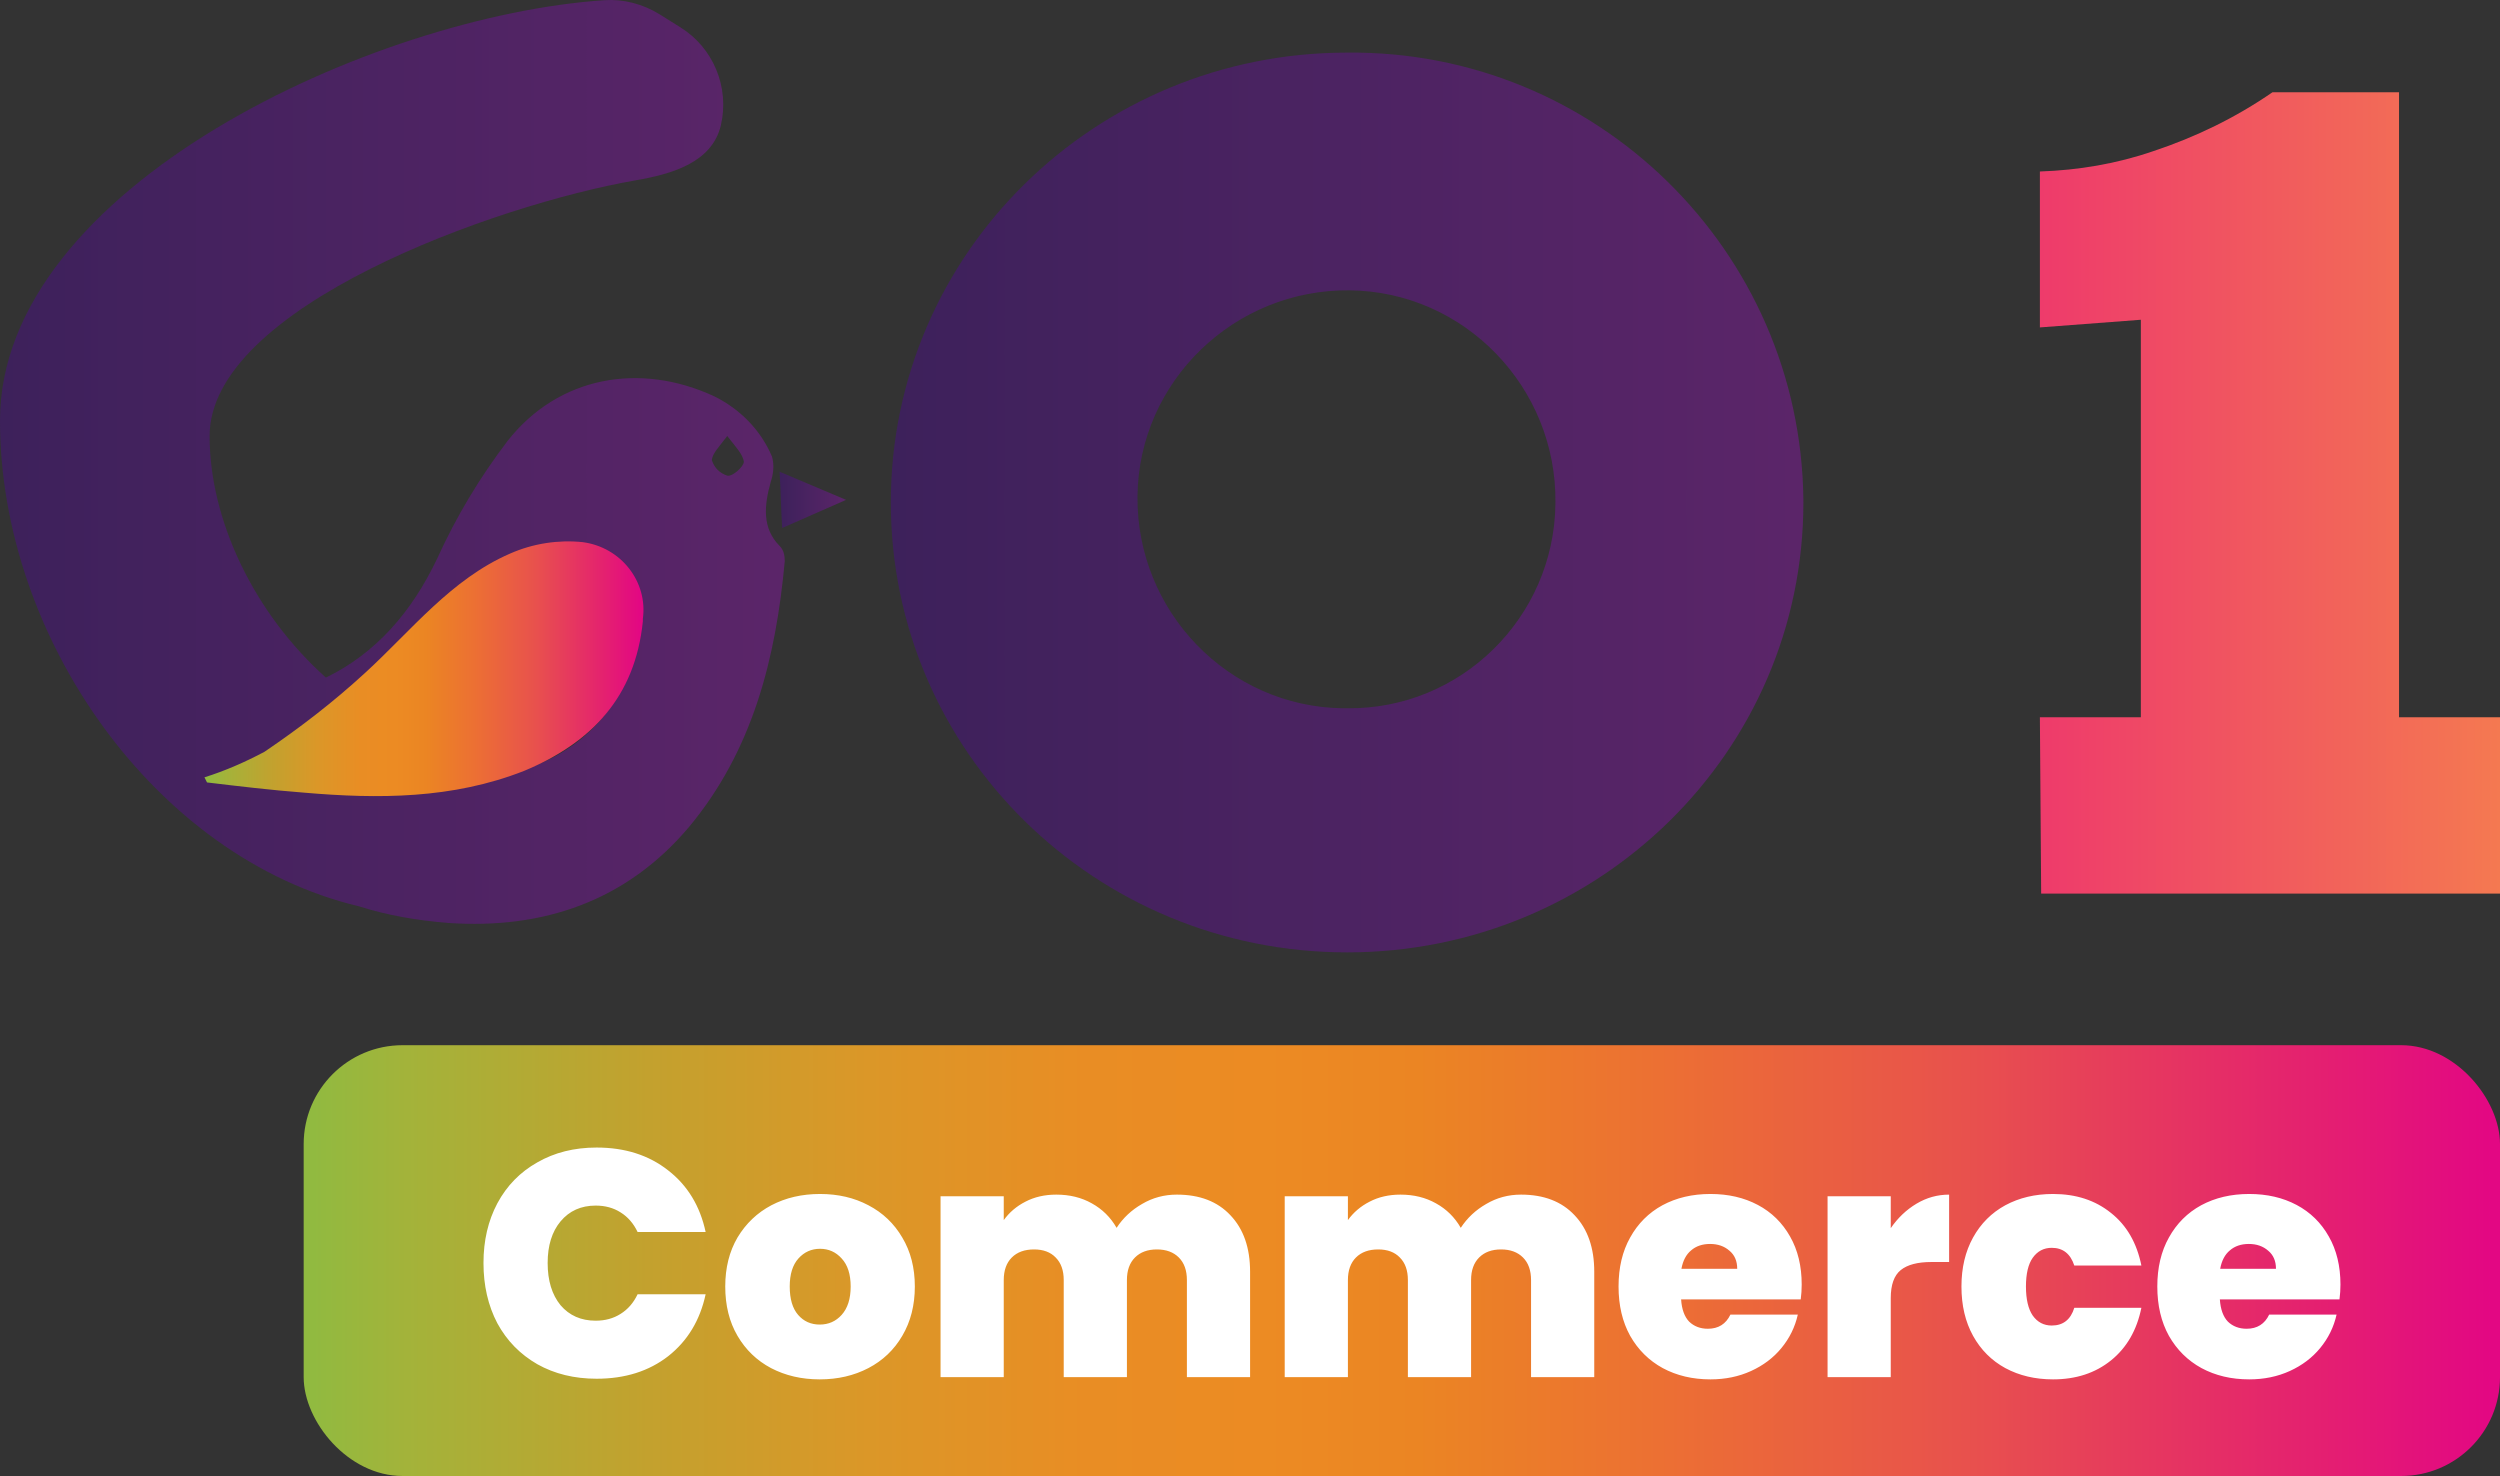 <svg width="354" height="209" viewBox="0 0 354 209" fill="none" xmlns="http://www.w3.org/2000/svg">
<rect x="0" y="0" width="354" height="209" fill="#333333" stroke="none"/>
<path d="M110.397 77.305C107.863 74.771 108.225 71.514 109.13 68.256C109.492 67.17 109.673 65.903 109.311 64.637C107.682 60.836 104.786 57.94 101.167 56.131C90.67 51.244 79.088 53.235 71.848 62.465C67.867 67.713 64.609 73.142 61.895 79.115C58.275 86.716 53.208 92.507 46.15 95.946C36.015 86.897 29.68 73.686 29.68 61.741C29.68 43.462 70.22 28.984 89.946 25.545C95.195 24.64 100.805 23.012 102.072 17.763C103.339 12.334 100.986 6.724 96.28 3.828L93.385 2.018C91.032 0.57 88.317 -0.154 85.603 0.027C53.027 2.199 0 26.45 0 59.569C0 90.154 21.898 121.464 50.855 128.341C54.836 129.608 58.999 130.332 63.523 130.694C76.916 131.599 88.679 127.617 97.547 117.12C106.596 106.262 109.854 93.231 111.121 79.477C111.121 78.572 110.94 77.848 110.397 77.305ZM89.765 93.231C87.774 100.289 82.526 105.9 75.649 108.433C74.201 108.976 72.753 109.519 71.124 110.062L72.572 106.804C64.428 106.804 56.827 103.909 50.312 99.384C52.122 97.756 53.931 95.946 55.741 94.136C60.809 89.612 65.514 84.544 71.124 80.201C74.563 77.305 79.45 76.4 83.793 77.848C89.765 79.658 91.937 85.992 89.765 93.231ZM102.977 67.351C101.891 66.989 101.167 66.265 100.805 65.18C100.805 64.275 101.891 63.189 102.977 61.741C104.243 63.37 105.148 64.275 105.329 65.361C105.329 66.084 103.701 67.532 102.977 67.351Z" fill="url(#paint0_linear_3799_31688)"/>
<path d="M119.803 70.782L110.755 74.764C110.574 72.049 110.574 69.877 110.393 66.801L119.803 70.782Z" fill="url(#paint1_linear_3799_31688)"/>
<path d="M28.951 110.069C31.847 109.164 34.742 107.897 37.457 106.449C42.525 103.011 47.23 99.391 51.754 95.228C58.27 89.256 63.88 82.017 72.205 78.397C75.463 76.95 79.082 76.407 82.521 76.769C87.95 77.493 91.751 82.379 91.027 87.627C91.027 87.627 91.027 87.627 91.027 87.808V87.989C89.941 98.667 83.788 105.182 74.196 109.164C64.061 113.145 53.564 113.145 43.068 112.24C38.362 111.879 33.838 111.336 29.313 110.793L28.951 110.069Z" fill="url(#paint2_linear_3799_31688)"/>
<path d="M288.848 101.561H303.145V45.277L288.848 46.362V24.283C294.277 24.102 299.706 23.197 304.955 21.387C310.927 19.397 316.537 16.682 321.786 13.062H339.703V101.561H354V126.536H289.029L288.848 101.561Z" fill="url(#paint3_linear_3799_31688)"/>
<path d="M255.359 71.153C255.359 106.444 226.403 134.857 190.75 134.857C155.097 134.857 126.141 106.444 126.141 71.153C126.141 35.862 155.097 7.449 190.75 7.449C226.041 7.087 254.997 35.5 255.359 70.791C255.359 70.972 255.359 70.972 255.359 71.153ZM220.249 71.153C220.43 54.865 207.4 41.292 191.112 41.111C174.824 40.93 161.25 53.96 161.069 70.248C160.888 86.536 173.919 100.11 190.207 100.291H190.75C206.857 100.472 220.068 87.441 220.249 71.334V71.153Z" fill="url(#paint4_linear_3799_31688)"/>
<rect x="43" y="148" width="311" height="61" rx="14" fill="url(#paint5_linear_3799_31688)"/>
<path d="M68.461 178.838C68.461 175.672 69.115 172.856 70.424 170.391C71.763 167.895 73.651 165.962 76.086 164.593C78.521 163.192 81.321 162.492 84.487 162.492C88.504 162.492 91.883 163.573 94.622 165.734C97.362 167.865 99.127 170.771 99.918 174.454H90.285C89.707 173.237 88.9 172.309 87.865 171.669C86.861 171.03 85.689 170.711 84.35 170.711C82.28 170.711 80.621 171.456 79.373 172.948C78.156 174.409 77.547 176.372 77.547 178.838C77.547 181.333 78.156 183.327 79.373 184.819C80.621 186.28 82.28 187.01 84.35 187.01C85.689 187.01 86.861 186.69 87.865 186.051C88.9 185.412 89.707 184.484 90.285 183.266H99.918C99.127 186.949 97.362 189.871 94.622 192.032C91.883 194.163 88.504 195.228 84.487 195.228C81.321 195.228 78.521 194.543 76.086 193.174C73.651 191.774 71.763 189.841 70.424 187.375C69.115 184.879 68.461 182.033 68.461 178.838ZM116.072 195.32C113.516 195.32 111.218 194.787 109.178 193.722C107.169 192.656 105.587 191.134 104.43 189.156C103.273 187.177 102.695 184.849 102.695 182.17C102.695 179.522 103.273 177.209 104.43 175.231C105.617 173.252 107.215 171.73 109.224 170.665C111.263 169.6 113.561 169.067 116.118 169.067C118.675 169.067 120.958 169.6 122.967 170.665C125.006 171.73 126.604 173.252 127.761 175.231C128.948 177.209 129.541 179.522 129.541 182.17C129.541 184.819 128.948 187.147 127.761 189.156C126.604 191.134 125.006 192.656 122.967 193.722C120.927 194.787 118.629 195.32 116.072 195.32ZM116.072 187.558C117.32 187.558 118.355 187.101 119.177 186.188C120.029 185.245 120.455 183.905 120.455 182.17C120.455 180.436 120.029 179.111 119.177 178.198C118.355 177.285 117.336 176.829 116.118 176.829C114.901 176.829 113.881 177.285 113.059 178.198C112.237 179.111 111.826 180.436 111.826 182.17C111.826 183.936 112.222 185.275 113.013 186.188C113.805 187.101 114.824 187.558 116.072 187.558ZM166.648 169.158C169.875 169.158 172.401 170.132 174.227 172.08C176.084 174.028 177.012 176.692 177.012 180.07V195H168.064V181.257C168.064 179.888 167.683 178.822 166.922 178.061C166.161 177.3 165.126 176.92 163.818 176.92C162.509 176.92 161.474 177.3 160.713 178.061C159.952 178.822 159.572 179.888 159.572 181.257V195H150.623V181.257C150.623 179.888 150.242 178.822 149.481 178.061C148.751 177.3 147.731 176.92 146.422 176.92C145.083 176.92 144.033 177.3 143.272 178.061C142.511 178.822 142.131 179.888 142.131 181.257V195H133.182V169.387H142.131V172.765C142.922 171.669 143.942 170.802 145.19 170.163C146.468 169.493 147.929 169.158 149.573 169.158C151.46 169.158 153.134 169.569 154.595 170.391C156.086 171.213 157.258 172.369 158.111 173.861C159.024 172.461 160.226 171.335 161.717 170.482C163.209 169.6 164.852 169.158 166.648 169.158ZM215.382 169.158C218.608 169.158 221.134 170.132 222.961 172.08C224.817 174.028 225.746 176.692 225.746 180.07V195H216.797V181.257C216.797 179.888 216.416 178.822 215.655 178.061C214.895 177.3 213.86 176.92 212.551 176.92C211.242 176.92 210.207 177.3 209.446 178.061C208.685 178.822 208.305 179.888 208.305 181.257V195H199.356V181.257C199.356 179.888 198.976 178.822 198.215 178.061C197.484 177.3 196.464 176.92 195.156 176.92C193.816 176.92 192.766 177.3 192.005 178.061C191.244 178.822 190.864 179.888 190.864 181.257V195H181.915V169.387H190.864V172.765C191.655 171.669 192.675 170.802 193.923 170.163C195.201 169.493 196.662 169.158 198.306 169.158C200.193 169.158 201.867 169.569 203.328 170.391C204.82 171.213 205.991 172.369 206.844 173.861C207.757 172.461 208.959 171.335 210.451 170.482C211.942 169.6 213.586 169.158 215.382 169.158ZM255.12 181.897C255.12 182.597 255.075 183.297 254.983 183.997H238.045C238.136 185.397 238.517 186.447 239.186 187.147C239.886 187.817 240.769 188.151 241.834 188.151C243.326 188.151 244.391 187.482 245.03 186.143H254.572C254.177 187.908 253.401 189.491 252.244 190.891C251.118 192.261 249.687 193.341 247.952 194.133C246.217 194.924 244.3 195.32 242.199 195.32C239.673 195.32 237.421 194.787 235.442 193.722C233.494 192.656 231.957 191.134 230.831 189.156C229.735 187.177 229.187 184.849 229.187 182.17C229.187 179.492 229.735 177.179 230.831 175.231C231.927 173.252 233.449 171.73 235.397 170.665C237.375 169.6 239.643 169.067 242.199 169.067C244.726 169.067 246.963 169.584 248.911 170.619C250.859 171.654 252.381 173.146 253.477 175.094C254.572 177.011 255.12 179.279 255.12 181.897ZM245.989 179.659C245.989 178.564 245.624 177.711 244.893 177.103C244.163 176.463 243.25 176.144 242.154 176.144C241.058 176.144 240.16 176.448 239.46 177.057C238.76 177.635 238.303 178.503 238.09 179.659H245.989ZM267.731 173.907C268.736 172.446 269.953 171.289 271.384 170.437C272.814 169.584 274.351 169.158 275.995 169.158V178.701H273.484C271.536 178.701 270.09 179.081 269.147 179.842C268.203 180.603 267.731 181.927 267.731 183.814V195H258.783V169.387H267.731V173.907ZM277.742 182.17C277.742 179.522 278.29 177.209 279.386 175.231C280.482 173.252 282.003 171.73 283.952 170.665C285.93 169.6 288.182 169.067 290.709 169.067C293.966 169.067 296.705 169.965 298.927 171.761C301.149 173.526 302.579 176.007 303.219 179.203H293.722C293.174 177.529 292.109 176.692 290.526 176.692C289.4 176.692 288.502 177.163 287.832 178.107C287.193 179.02 286.874 180.375 286.874 182.17C286.874 183.966 287.193 185.336 287.832 186.28C288.502 187.223 289.4 187.695 290.526 187.695C292.139 187.695 293.205 186.858 293.722 185.184H303.219C302.579 188.349 301.149 190.83 298.927 192.626C296.705 194.422 293.966 195.32 290.709 195.32C288.182 195.32 285.93 194.787 283.952 193.722C282.003 192.656 280.482 191.134 279.386 189.156C278.29 187.177 277.742 184.849 277.742 182.17ZM331.408 181.897C331.408 182.597 331.362 183.297 331.271 183.997H314.332C314.424 185.397 314.804 186.447 315.474 187.147C316.174 187.817 317.057 188.151 318.122 188.151C319.613 188.151 320.679 187.482 321.318 186.143H330.86C330.465 187.908 329.688 189.491 328.532 190.891C327.406 192.261 325.975 193.341 324.24 194.133C322.505 194.924 320.587 195.32 318.487 195.32C315.961 195.32 313.709 194.787 311.73 193.722C309.782 192.656 308.245 191.134 307.119 189.156C306.023 187.177 305.475 184.849 305.475 182.17C305.475 179.492 306.023 177.179 307.119 175.231C308.214 173.252 309.736 171.73 311.684 170.665C313.663 169.6 315.93 169.067 318.487 169.067C321.014 169.067 323.251 169.584 325.199 170.619C327.147 171.654 328.669 173.146 329.764 175.094C330.86 177.011 331.408 179.279 331.408 181.897ZM322.277 179.659C322.277 178.564 321.912 177.711 321.181 177.103C320.45 176.463 319.537 176.144 318.442 176.144C317.346 176.144 316.448 176.448 315.748 177.057C315.048 177.635 314.591 178.503 314.378 179.659H322.277Z" fill="white"/>
<defs>
<linearGradient id="paint0_linear_3799_31688" x1="8.84796e-06" y1="65.337" x2="110.731" y2="65.337" gradientUnits="userSpaceOnUse">
<stop stop-color="#3D215B"/>
<stop offset="1" stop-color="#5B2569"/>
</linearGradient>
<linearGradient id="paint1_linear_3799_31688" x1="110.393" y1="70.778" x2="119.77" y2="70.778" gradientUnits="userSpaceOnUse">
<stop stop-color="#3D215B"/>
<stop offset="1" stop-color="#5B2569"/>
</linearGradient>
<linearGradient id="paint2_linear_3799_31688" x1="28.853" y1="94.62" x2="90.652" y2="94.62" gradientUnits="userSpaceOnUse">
<stop stop-color="#8EBB41"/>
<stop offset="0.05" stop-color="#A3B33A"/>
<stop offset="0.16" stop-color="#C3A12E"/>
<stop offset="0.26" stop-color="#DB9728"/>
<stop offset="0.36" stop-color="#E98D24"/>
<stop offset="0.44" stop-color="#EC8B23"/>
<stop offset="0.51" stop-color="#EB8523"/>
<stop offset="0.62" stop-color="#EC7033"/>
<stop offset="0.76" stop-color="#E8514D"/>
<stop offset="0.91" stop-color="#E4236E"/>
<stop offset="1" stop-color="#E30783"/>
</linearGradient>
<linearGradient id="paint3_linear_3799_31688" x1="288.955" y1="69.799" x2="354.108" y2="69.799" gradientUnits="userSpaceOnUse">
<stop stop-color="#EE3B6B"/>
<stop offset="1" stop-color="#F47951"/>
</linearGradient>
<linearGradient id="paint4_linear_3799_31688" x1="126.141" y1="71.081" x2="254.905" y2="71.081" gradientUnits="userSpaceOnUse">
<stop stop-color="#3D215B"/>
<stop offset="1" stop-color="#5B2569"/>
</linearGradient>
<linearGradient id="paint5_linear_3799_31688" x1="42.085" y1="178.5" x2="353.085" y2="178.5" gradientUnits="userSpaceOnUse">
<stop stop-color="#8EBB41"/>
<stop offset="0.05" stop-color="#A3B33A"/>
<stop offset="0.16" stop-color="#C3A12E"/>
<stop offset="0.26" stop-color="#DB9728"/>
<stop offset="0.36" stop-color="#E98D24"/>
<stop offset="0.44" stop-color="#EC8B23"/>
<stop offset="0.51" stop-color="#EB8523"/>
<stop offset="0.62" stop-color="#EC7033"/>
<stop offset="0.76" stop-color="#E8514D"/>
<stop offset="0.91" stop-color="#E4236E"/>
<stop offset="1" stop-color="#E30783"/>
</linearGradient>
</defs>
</svg>

